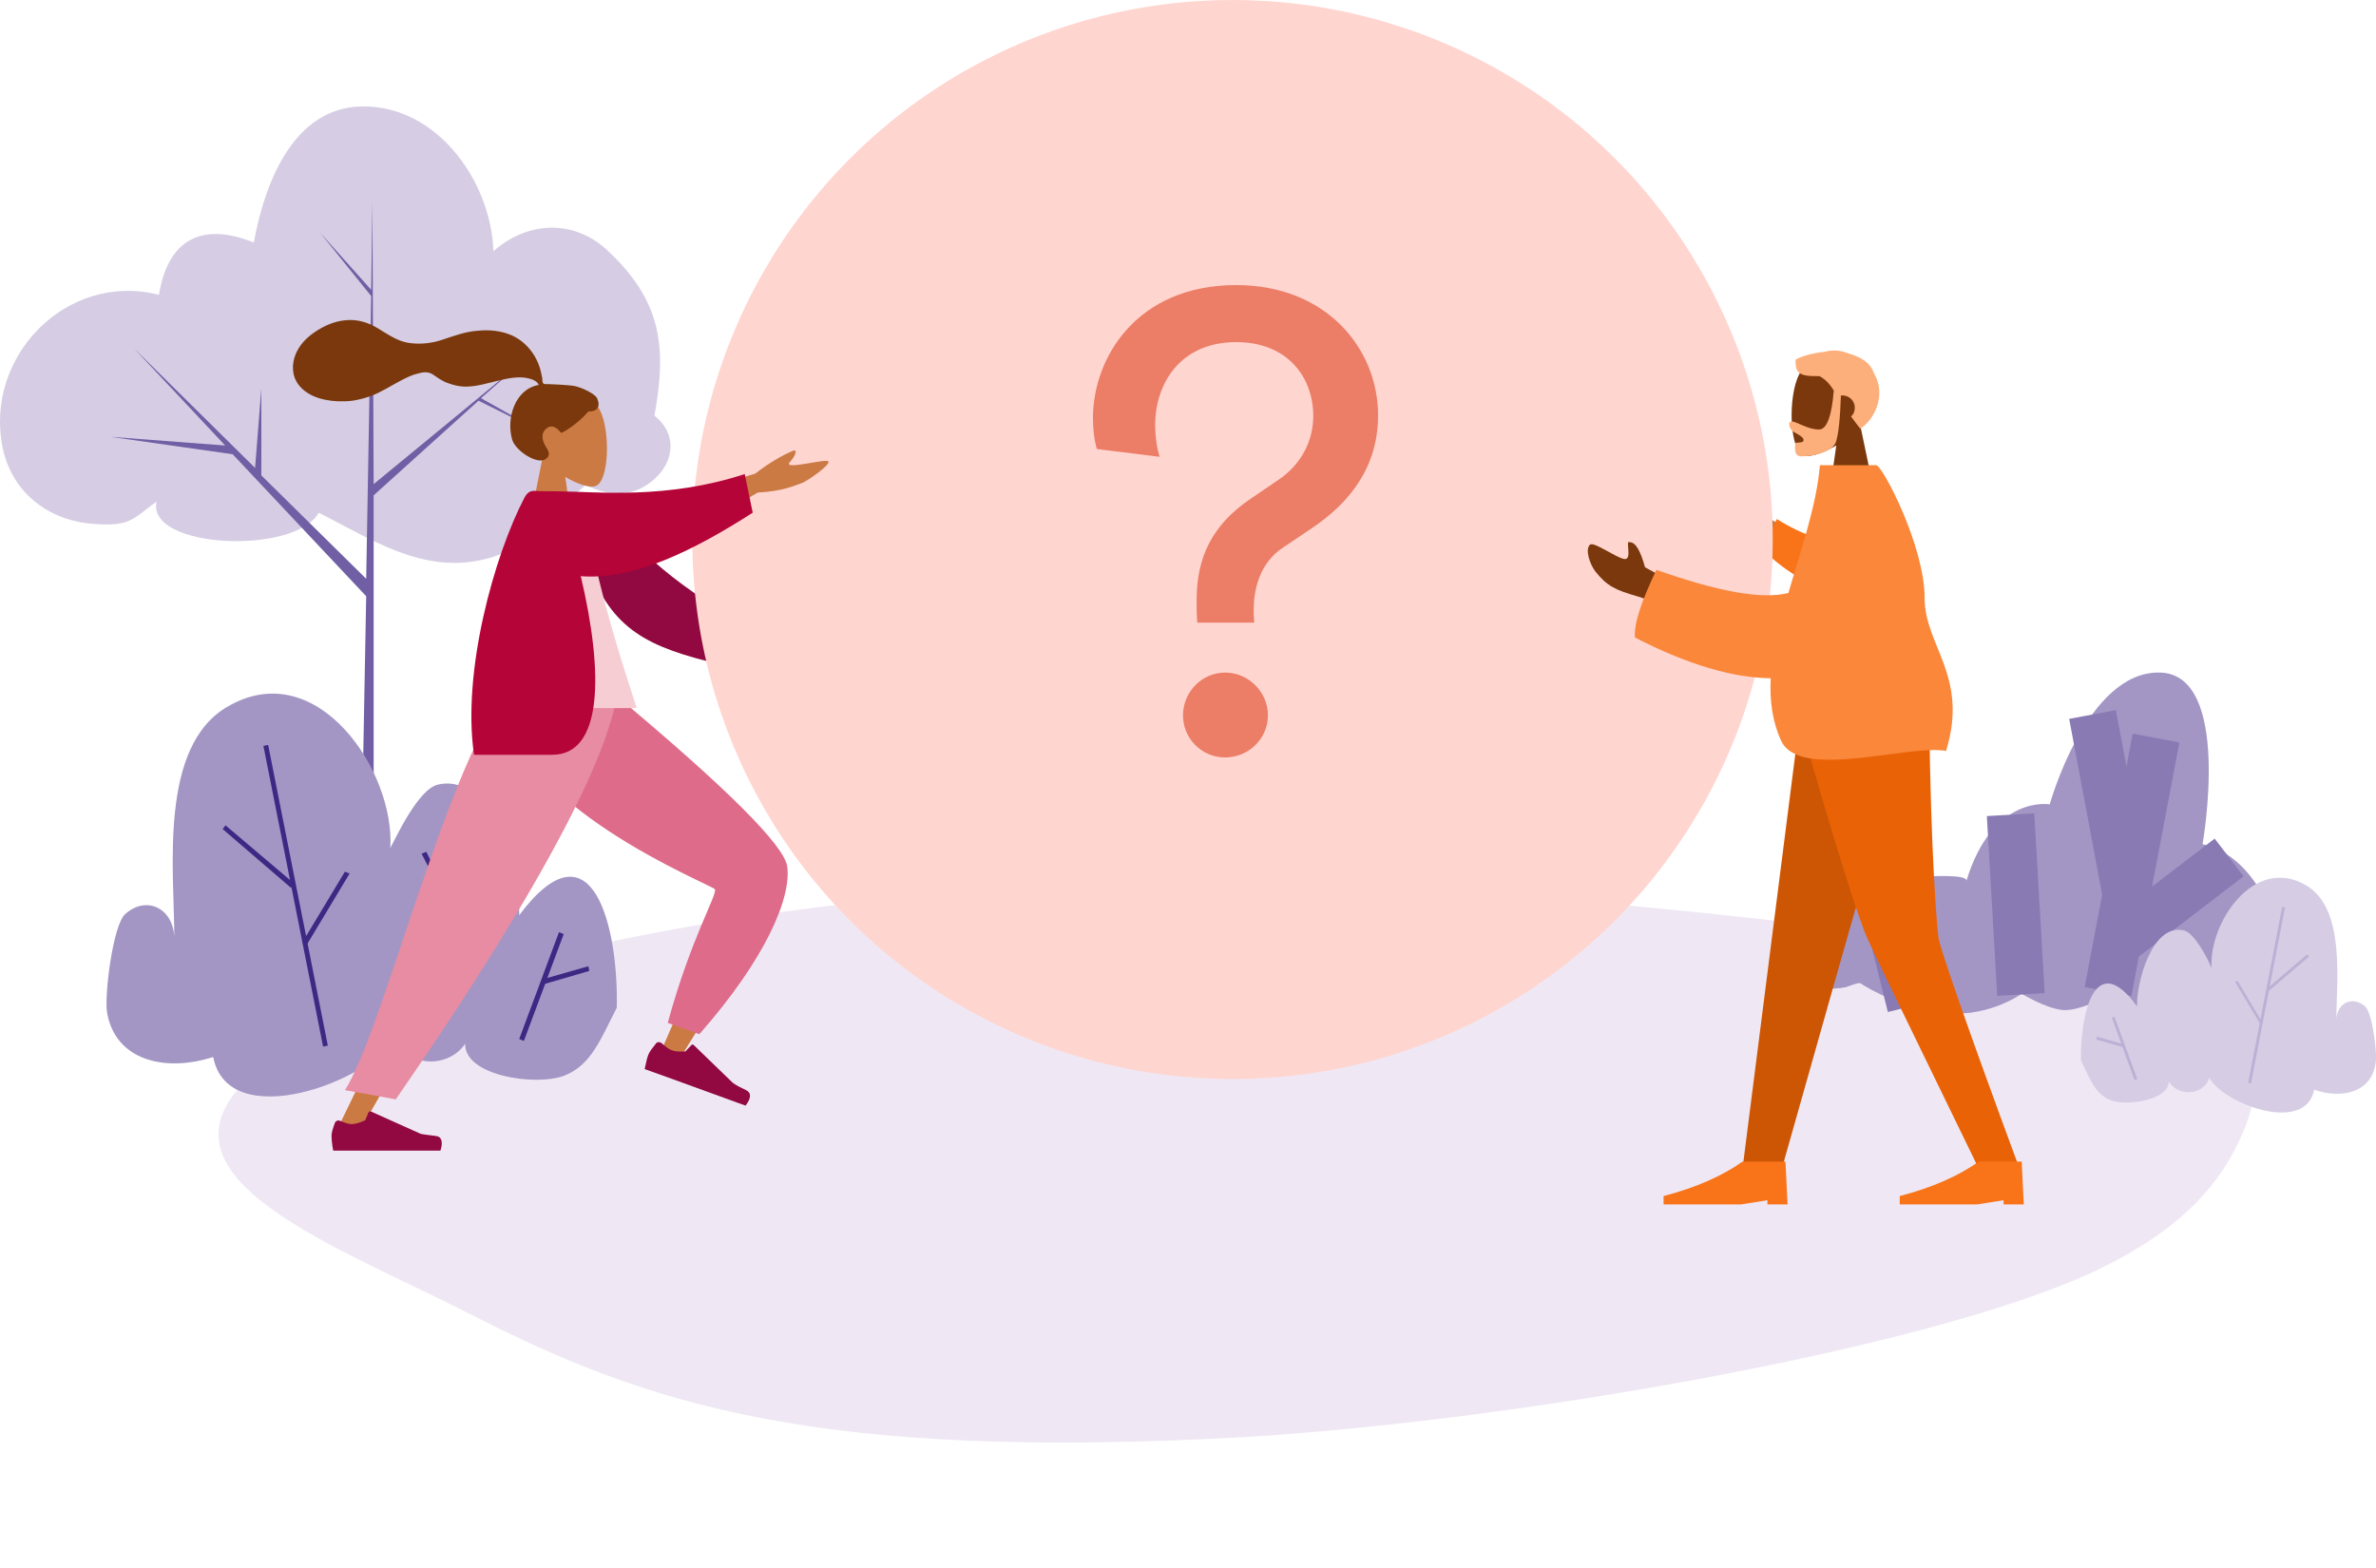 <svg width="50" height="33" viewBox="0 0 50 33" fill="none" xmlns="http://www.w3.org/2000/svg">
<path d="M43.908 26.834C45.989 25.891 46.782 24.822 47.21 23.814C47.605 22.847 47.7 21.838 46.332 21.094C44.877 20.302 42.038 19.927 39.256 19.598C33.513 18.907 27.223 18.308 20.319 18.789C13.385 19.268 5.816 21.164 4.741 23.314C3.843 25.073 7.346 26.358 9.913 27.666C13.647 29.579 17.248 30.743 26.173 30.246C31.771 29.912 40.307 28.438 43.908 26.834Z" fill="#EFE8F4"/>
<path d="M37.79 20.325C37.899 19.736 38.769 19.224 39.235 18.914C39.608 18.666 40.012 18.48 40.462 18.449C40.54 18.449 41.425 18.387 41.379 18.542C41.938 16.712 43.134 16.929 43.134 16.929C43.134 16.929 43.911 14.123 45.449 14.154C46.987 14.185 46.35 17.767 46.35 17.767C47.81 18.092 48.137 20.356 48.137 20.356C48.137 20.356 48.152 20.666 48.012 20.744C47.873 20.806 46.474 21.379 45.542 21.286C44.594 21.193 44.393 20.945 44.393 20.945C44.393 20.945 43.74 21.302 43.383 21.255C43.025 21.209 42.544 20.914 42.544 20.914C42.544 20.914 41.783 21.472 40.757 21.302C39.748 21.116 39.157 20.697 39.157 20.697C39.111 20.666 38.909 20.759 38.846 20.775C38.567 20.837 38.101 20.821 37.883 20.604C37.806 20.526 37.775 20.433 37.79 20.325Z" fill="#A396C4"/>
<path d="M45.371 15.533L44.361 20.867" stroke="#897AB4" stroke-miterlimit="10"/>
<path d="M44.035 15.037L44.75 18.852" stroke="#897AB4" stroke-miterlimit="10"/>
<path d="M46.909 18.046L44.563 19.845" stroke="#897AB4" stroke-miterlimit="10"/>
<path d="M42.31 17.146L42.528 20.93" stroke="#897AB4" stroke-miterlimit="10"/>
<path d="M39.592 18.682L40.213 21.178" stroke="#897AB4" stroke-miterlimit="10"/>
<path d="M43.791 22.313C43.775 21.337 44.086 19.956 44.971 21.181C44.956 20.701 45.282 19.414 45.965 19.584C46.199 19.646 46.494 20.251 46.54 20.375C46.478 19.429 47.426 18.003 48.513 18.623C49.368 19.104 49.166 20.639 49.166 21.476C49.166 21.104 49.508 20.949 49.772 21.181C49.927 21.321 50.036 22.205 49.989 22.391C49.896 22.996 49.275 23.135 48.7 22.934C48.513 23.88 46.789 23.228 46.494 22.686C46.37 23.058 45.841 23.089 45.639 22.763C45.639 23.151 44.785 23.275 44.443 23.166C44.086 23.042 43.977 22.701 43.791 22.313Z" fill="#D6CDE4"/>
<path d="M48.025 19.087L47.31 22.787L47.371 22.799L48.086 19.099L48.025 19.087Z" fill="#BCB1D4"/>
<path d="M48.551 20.085L47.713 20.801L47.753 20.848L48.591 20.132L48.551 20.085Z" fill="#BCB1D4"/>
<path d="M47.565 21.553L47.037 20.67L47.084 20.639L47.612 21.523L47.565 21.553Z" fill="#BCB1D4"/>
<path d="M44.498 21.397L44.44 21.418L44.917 22.73L44.976 22.708L44.498 21.397Z" fill="#BCB1D4"/>
<path d="M44.129 21.817L44.112 21.877L44.665 22.035L44.682 21.975L44.129 21.817Z" fill="#BCB1D4"/>
<path d="M13.772 8.748C14.035 7.306 13.93 6.336 12.774 5.261C12.065 4.606 11.093 4.658 10.384 5.287C10.332 3.767 9.123 2.116 7.469 2.247C6.103 2.378 5.552 3.95 5.341 5.104C4.238 4.658 3.529 5.051 3.345 6.205C1.402 5.707 -0.358 7.516 0.062 9.455C0.273 10.399 1.06 10.976 2.006 11.028C2.741 11.081 2.794 10.923 3.293 10.556C3.083 11.553 6.208 11.684 6.707 10.792C7.81 11.343 8.913 12.103 10.226 11.762C10.673 11.657 11.041 11.395 11.382 11.107C11.461 11.028 12.301 10.189 12.328 10.216C12.853 10.451 13.352 10.478 13.798 10.058C14.192 9.691 14.245 9.115 13.772 8.748Z" fill="#D6CDE4"/>
<path d="M4.896 9.56L2.322 9.193L4.738 9.376L2.821 7.332L5.368 9.848L5.5 8.17V10.005L7.706 12.181L7.811 6.231L6.734 4.894L7.811 6.099L7.837 4.238L7.863 10.189L11.015 7.594L10.122 8.38L11.383 9.088L10.07 8.433L7.863 10.425V22.431L7.522 22.457L7.706 12.548L4.896 9.56Z" fill="#705FA4"/>
<path d="M12.979 21.21C13.019 19.558 12.481 17.19 10.926 19.26C10.946 18.444 10.387 16.235 9.211 16.514C8.792 16.613 8.314 17.668 8.214 17.847C8.314 16.235 6.679 13.787 4.805 14.862C3.329 15.697 3.668 18.324 3.668 19.737C3.648 19.101 3.07 18.842 2.632 19.24C2.372 19.479 2.193 20.971 2.253 21.309C2.432 22.344 3.509 22.563 4.486 22.245C4.805 23.877 7.796 22.762 8.314 21.827C8.533 22.464 9.43 22.503 9.789 21.966C9.769 22.643 11.265 22.862 11.863 22.643C12.441 22.424 12.64 21.867 12.979 21.21Z" fill="#A396C4"/>
<path d="M6.799 22.026L6.899 22.006L5.643 15.678L5.543 15.698L6.799 22.026Z" fill="#3D2884"/>
<path d="M6.121 18.683L6.201 18.603L4.745 17.369L4.686 17.449L6.121 18.683Z" fill="#3D2884"/>
<path d="M6.46 19.877L7.357 18.384L7.258 18.345L6.36 19.837L6.46 19.877Z" fill="#3D2884"/>
<path d="M9.371 21.21L9.59 17.947L9.471 17.927L9.271 21.19L9.371 21.21Z" fill="#3D2884"/>
<path d="M9.41 20.215L10.228 19.618L10.168 19.519L9.351 20.136L9.41 20.215Z" fill="#3D2884"/>
<path d="M9.43 19.061L9.51 19.021L8.972 17.927L8.872 17.967L9.43 19.061Z" fill="#3D2884"/>
<path d="M11.025 21.907L11.863 19.658L11.763 19.618L10.926 21.867L11.025 21.907Z" fill="#3D2884"/>
<path d="M11.444 20.713L12.401 20.434L12.381 20.335L11.404 20.614L11.444 20.713Z" fill="#3D2884"/>
<path d="M38.125 12.303L37.046 11.321C36.48 11.162 36.214 11.056 36.267 10.976C36.338 10.861 36.489 10.959 36.55 10.888C36.612 10.817 36.497 10.596 36.373 10.375C36.25 10.154 36.382 10.189 36.453 10.207C36.692 10.375 36.94 10.596 37.187 10.888L38.673 11.701L38.125 12.303Z" fill="#CB7A43"/>
<path d="M39.345 11.507C38.824 11.498 38.125 11.392 37.391 10.923L37.099 11.569C37.612 12.082 38.328 12.497 38.956 12.479C39.452 12.462 39.699 11.86 39.345 11.507Z" fill="#F97319"/>
<path d="M14.949 13.833L16.427 14.098C16.718 14.275 16.984 14.399 17.24 14.47C17.311 14.479 17.426 14.452 17.258 14.311C17.09 14.16 16.931 14.01 16.966 13.939C17.001 13.868 17.152 13.904 17.178 13.789C17.196 13.709 16.948 13.692 16.427 13.718L15.232 13.188L14.949 13.833Z" fill="#CB7A43"/>
<path d="M12.623 10.569C13.489 11.763 14.622 12.604 16.205 13.426L15.745 14.116C14.056 13.745 13.145 13.497 12.57 12.347C12.419 12.055 12.216 11.091 12.074 10.596L12.623 10.569Z" fill="#910940"/>
<ellipse cx="25.937" cy="11.355" rx="11.368" ry="11.355" fill="#FFD5D0"/>
<path d="M26.395 13.104C26.382 12.968 26.382 12.914 26.382 12.845C26.382 12.314 26.559 11.823 26.982 11.536L27.609 11.114C28.4 10.582 29 9.832 29 8.741C29 7.35 27.923 6 26.014 6C23.914 6 23 7.541 23 8.795C23 9.041 23.027 9.259 23.082 9.45L24.404 9.614C24.35 9.464 24.309 9.177 24.309 8.945C24.309 8.086 24.827 7.2 26.014 7.2C27.105 7.2 27.636 7.95 27.636 8.755C27.636 9.286 27.377 9.777 26.914 10.091L26.314 10.5C25.509 11.046 25.182 11.727 25.182 12.627C25.182 12.805 25.182 12.941 25.195 13.104H26.395ZM24.895 15.055C24.895 15.546 25.291 15.941 25.782 15.941C26.273 15.941 26.682 15.546 26.682 15.055C26.682 14.564 26.273 14.155 25.782 14.155C25.291 14.155 24.895 14.564 24.895 15.055Z" fill="#EC7D66"/>
<path d="M40.183 15.133L38.635 20.572L37.502 24.579H36.671L37.874 15.133H40.183Z" fill="#CD5605"/>
<path d="M40.598 15.133C40.633 17.936 40.757 19.467 40.792 19.732C40.836 19.988 41.394 21.607 42.499 24.596H41.641C40.244 21.731 39.456 20.103 39.288 19.732C39.12 19.352 38.625 17.822 37.864 15.133H40.598Z" fill="#EA6206"/>
<path d="M42.588 25.348L42.544 24.446H41.642C41.217 24.747 40.66 24.995 39.978 25.172V25.348H41.606L42.163 25.26V25.348H42.588Z" fill="#F97319"/>
<path d="M37.617 25.348L37.573 24.446H36.671C36.246 24.747 35.689 24.995 35.008 25.172V25.348H36.635L37.193 25.26V25.348H37.617Z" fill="#F97319"/>
<path d="M39.147 8.951C39.342 8.721 39.475 8.429 39.457 8.119C39.395 7.199 38.121 7.403 37.865 7.872C37.617 8.34 37.652 9.508 37.971 9.587C38.103 9.623 38.369 9.534 38.643 9.375L38.466 10.604H39.492L39.147 8.951Z" fill="#7A380C"/>
<path d="M38.59 8.217C38.546 8.765 38.44 9.039 38.281 9.039C38.033 9.039 37.812 8.871 37.706 8.871C37.626 8.871 37.644 8.977 37.697 9.048C37.741 9.11 37.953 9.172 37.953 9.26C37.953 9.349 37.776 9.287 37.776 9.34C37.776 9.437 37.75 9.605 37.909 9.605C38.077 9.605 38.546 9.543 38.634 9.305C38.688 9.145 38.723 8.818 38.74 8.323C38.749 8.323 38.758 8.323 38.776 8.323C38.917 8.323 39.032 8.438 39.032 8.579C39.032 8.65 39.006 8.721 38.953 8.765C39.015 8.853 39.086 8.942 39.147 9.022C39.431 8.845 39.718 8.323 39.426 7.836C39.347 7.607 39.112 7.5 38.9 7.438C38.732 7.368 38.555 7.359 38.404 7.403C38.121 7.43 37.856 7.518 37.785 7.571C37.785 7.845 37.838 7.925 38.289 7.916C38.422 7.987 38.511 8.093 38.59 8.217Z" fill="#FCAF7B"/>
<path d="M35.246 12.957C34.963 12.754 34.698 12.621 34.459 12.551C33.99 12.418 33.813 12.329 33.574 12.029C33.451 11.87 33.353 11.56 33.459 11.463C33.539 11.392 33.99 11.728 34.176 11.764C34.362 11.799 34.194 11.357 34.291 11.41C34.424 11.41 34.521 11.595 34.618 11.94L35.273 12.294L35.246 12.957Z" fill="#7A380C"/>
<path d="M37.635 12.48C37.078 12.621 36.158 12.453 34.857 11.993C34.539 12.657 34.38 13.134 34.406 13.417C35.521 13.992 36.476 14.266 37.263 14.275C37.237 14.744 37.299 15.195 37.484 15.593C37.874 16.433 40.182 15.655 40.952 15.805C41.438 14.231 40.501 13.594 40.501 12.586C40.501 11.48 39.608 9.791 39.484 9.791H38.298C38.227 10.64 37.9 11.56 37.635 12.48Z" fill="#FA873A"/>
<path d="M11.417 9.632C11.231 9.419 11.107 9.145 11.134 8.853C11.196 7.995 12.39 8.19 12.62 8.623C12.85 9.057 12.823 10.153 12.523 10.233C12.399 10.268 12.151 10.189 11.895 10.038L12.063 11.188H11.107L11.417 9.632Z" fill="#CB7A43"/>
<path d="M12.062 8.119C11.93 8.101 11.594 8.084 11.532 8.084C11.487 8.084 11.443 8.093 11.425 8.057C11.408 8.031 11.417 7.978 11.408 7.942C11.399 7.898 11.39 7.863 11.381 7.818C11.355 7.703 11.31 7.597 11.249 7.491C11.134 7.306 10.983 7.155 10.771 7.058C10.55 6.961 10.293 6.934 10.054 6.961C9.798 6.978 9.559 7.067 9.32 7.146C9.09 7.226 8.843 7.252 8.604 7.217C8.365 7.182 8.17 7.04 7.976 6.925C7.772 6.793 7.525 6.713 7.277 6.739C7.047 6.757 6.826 6.854 6.64 6.978C6.454 7.102 6.313 7.244 6.224 7.447C6.136 7.659 6.136 7.907 6.286 8.101C6.498 8.376 6.896 8.455 7.233 8.446C7.418 8.446 7.613 8.402 7.79 8.34C8.029 8.252 8.241 8.11 8.462 7.995C8.568 7.942 8.674 7.889 8.789 7.863C8.904 7.827 9.011 7.818 9.108 7.88C9.214 7.951 9.303 8.022 9.435 8.066C9.559 8.11 9.674 8.137 9.798 8.137C10.037 8.137 10.284 8.057 10.514 8.004C10.7 7.96 10.912 7.916 11.107 7.96C11.187 7.978 11.302 8.013 11.337 8.101C10.833 8.19 10.647 8.809 10.78 9.26C10.859 9.499 11.319 9.791 11.487 9.658C11.602 9.579 11.532 9.472 11.487 9.402C11.399 9.26 11.372 9.092 11.532 8.995C11.673 8.915 11.806 9.11 11.806 9.11C11.841 9.11 12.16 8.924 12.381 8.659C12.593 8.668 12.629 8.526 12.575 8.411C12.567 8.305 12.239 8.146 12.062 8.119Z" fill="#7A380C"/>
<path d="M10.648 14.646C10.718 15.628 15.371 18.529 15.398 18.609C15.406 18.644 14.929 19.794 13.947 22.04L14.354 22.2C15.849 19.812 16.565 18.503 16.486 18.246C16.371 17.884 15.177 16.681 12.877 14.664L10.648 14.646Z" fill="#CB7A43"/>
<path d="M14.052 21.527L14.716 21.766C16.113 20.183 16.662 18.883 16.565 18.229C16.494 17.786 15.3 16.592 12.973 14.646H10.594C10.673 16.928 14.981 18.618 15.043 18.715C15.105 18.812 14.53 19.767 14.052 21.527Z" fill="#DE6B8A"/>
<path d="M13.805 21.96C13.726 22.058 13.673 22.128 13.646 22.19C13.62 22.252 13.593 22.367 13.566 22.5C13.646 22.526 14.354 22.783 15.689 23.269C15.813 23.11 15.813 22.995 15.698 22.942C15.583 22.889 15.486 22.836 15.424 22.792L14.601 21.996C14.584 21.978 14.557 21.978 14.548 21.996L14.424 22.128C14.292 22.137 14.194 22.128 14.133 22.102C14.079 22.084 14.009 22.031 13.92 21.951C13.876 21.925 13.832 21.925 13.805 21.96Z" fill="#910940"/>
<path d="M11.187 14.646L9.108 19.617L7.073 23.818H7.56L12.814 14.646H11.187Z" fill="#CB7A43"/>
<path d="M7.047 23.632C7.003 23.756 6.977 23.835 6.977 23.897C6.977 23.968 6.985 24.083 7.012 24.216C7.1 24.216 7.852 24.216 9.268 24.216C9.33 24.03 9.294 23.915 9.161 23.906C9.029 23.888 8.931 23.88 8.852 23.862L7.808 23.393C7.79 23.384 7.764 23.393 7.755 23.411L7.684 23.579C7.56 23.632 7.472 23.658 7.401 23.658C7.339 23.658 7.26 23.632 7.153 23.588C7.118 23.57 7.065 23.588 7.047 23.632C7.047 23.632 7.047 23.623 7.047 23.632Z" fill="#910940"/>
<path d="M7.259 22.943L8.329 23.137C9.161 21.925 12.602 16.955 12.982 14.638H10.602C9.346 16.318 8.046 21.713 7.259 22.943Z" fill="#E78CA2"/>
<path d="M14.371 10.428L15.893 9.968C16.176 9.747 16.45 9.588 16.698 9.482C16.768 9.464 16.768 9.561 16.618 9.729C16.468 9.906 17.387 9.641 17.432 9.712C17.476 9.782 17.025 10.101 16.883 10.163C16.724 10.216 16.485 10.339 15.946 10.366L14.76 11.056L14.371 10.428Z" fill="#CB7A43"/>
<path d="M10.312 14.903H13.399C12.7 12.78 12.346 11.312 12.328 10.525C12.328 10.48 12.249 10.41 12.213 10.418C11.975 10.489 11.709 10.463 11.435 10.339C10.71 11.506 10.462 12.957 10.312 14.903Z" fill="#F7CDD4"/>
<path d="M11.7 10.339C12.585 10.348 14.018 10.516 15.672 9.977L15.84 10.79C14.584 11.595 13.328 12.214 12.222 12.126C12.709 14.187 12.682 15.885 11.621 15.885C11.108 15.885 10.568 15.885 9.975 15.885C9.719 14.133 10.4 11.692 11.037 10.472C11.063 10.428 11.117 10.33 11.232 10.33C11.329 10.339 11.488 10.339 11.7 10.339Z" fill="#B50437"/>
</svg>
